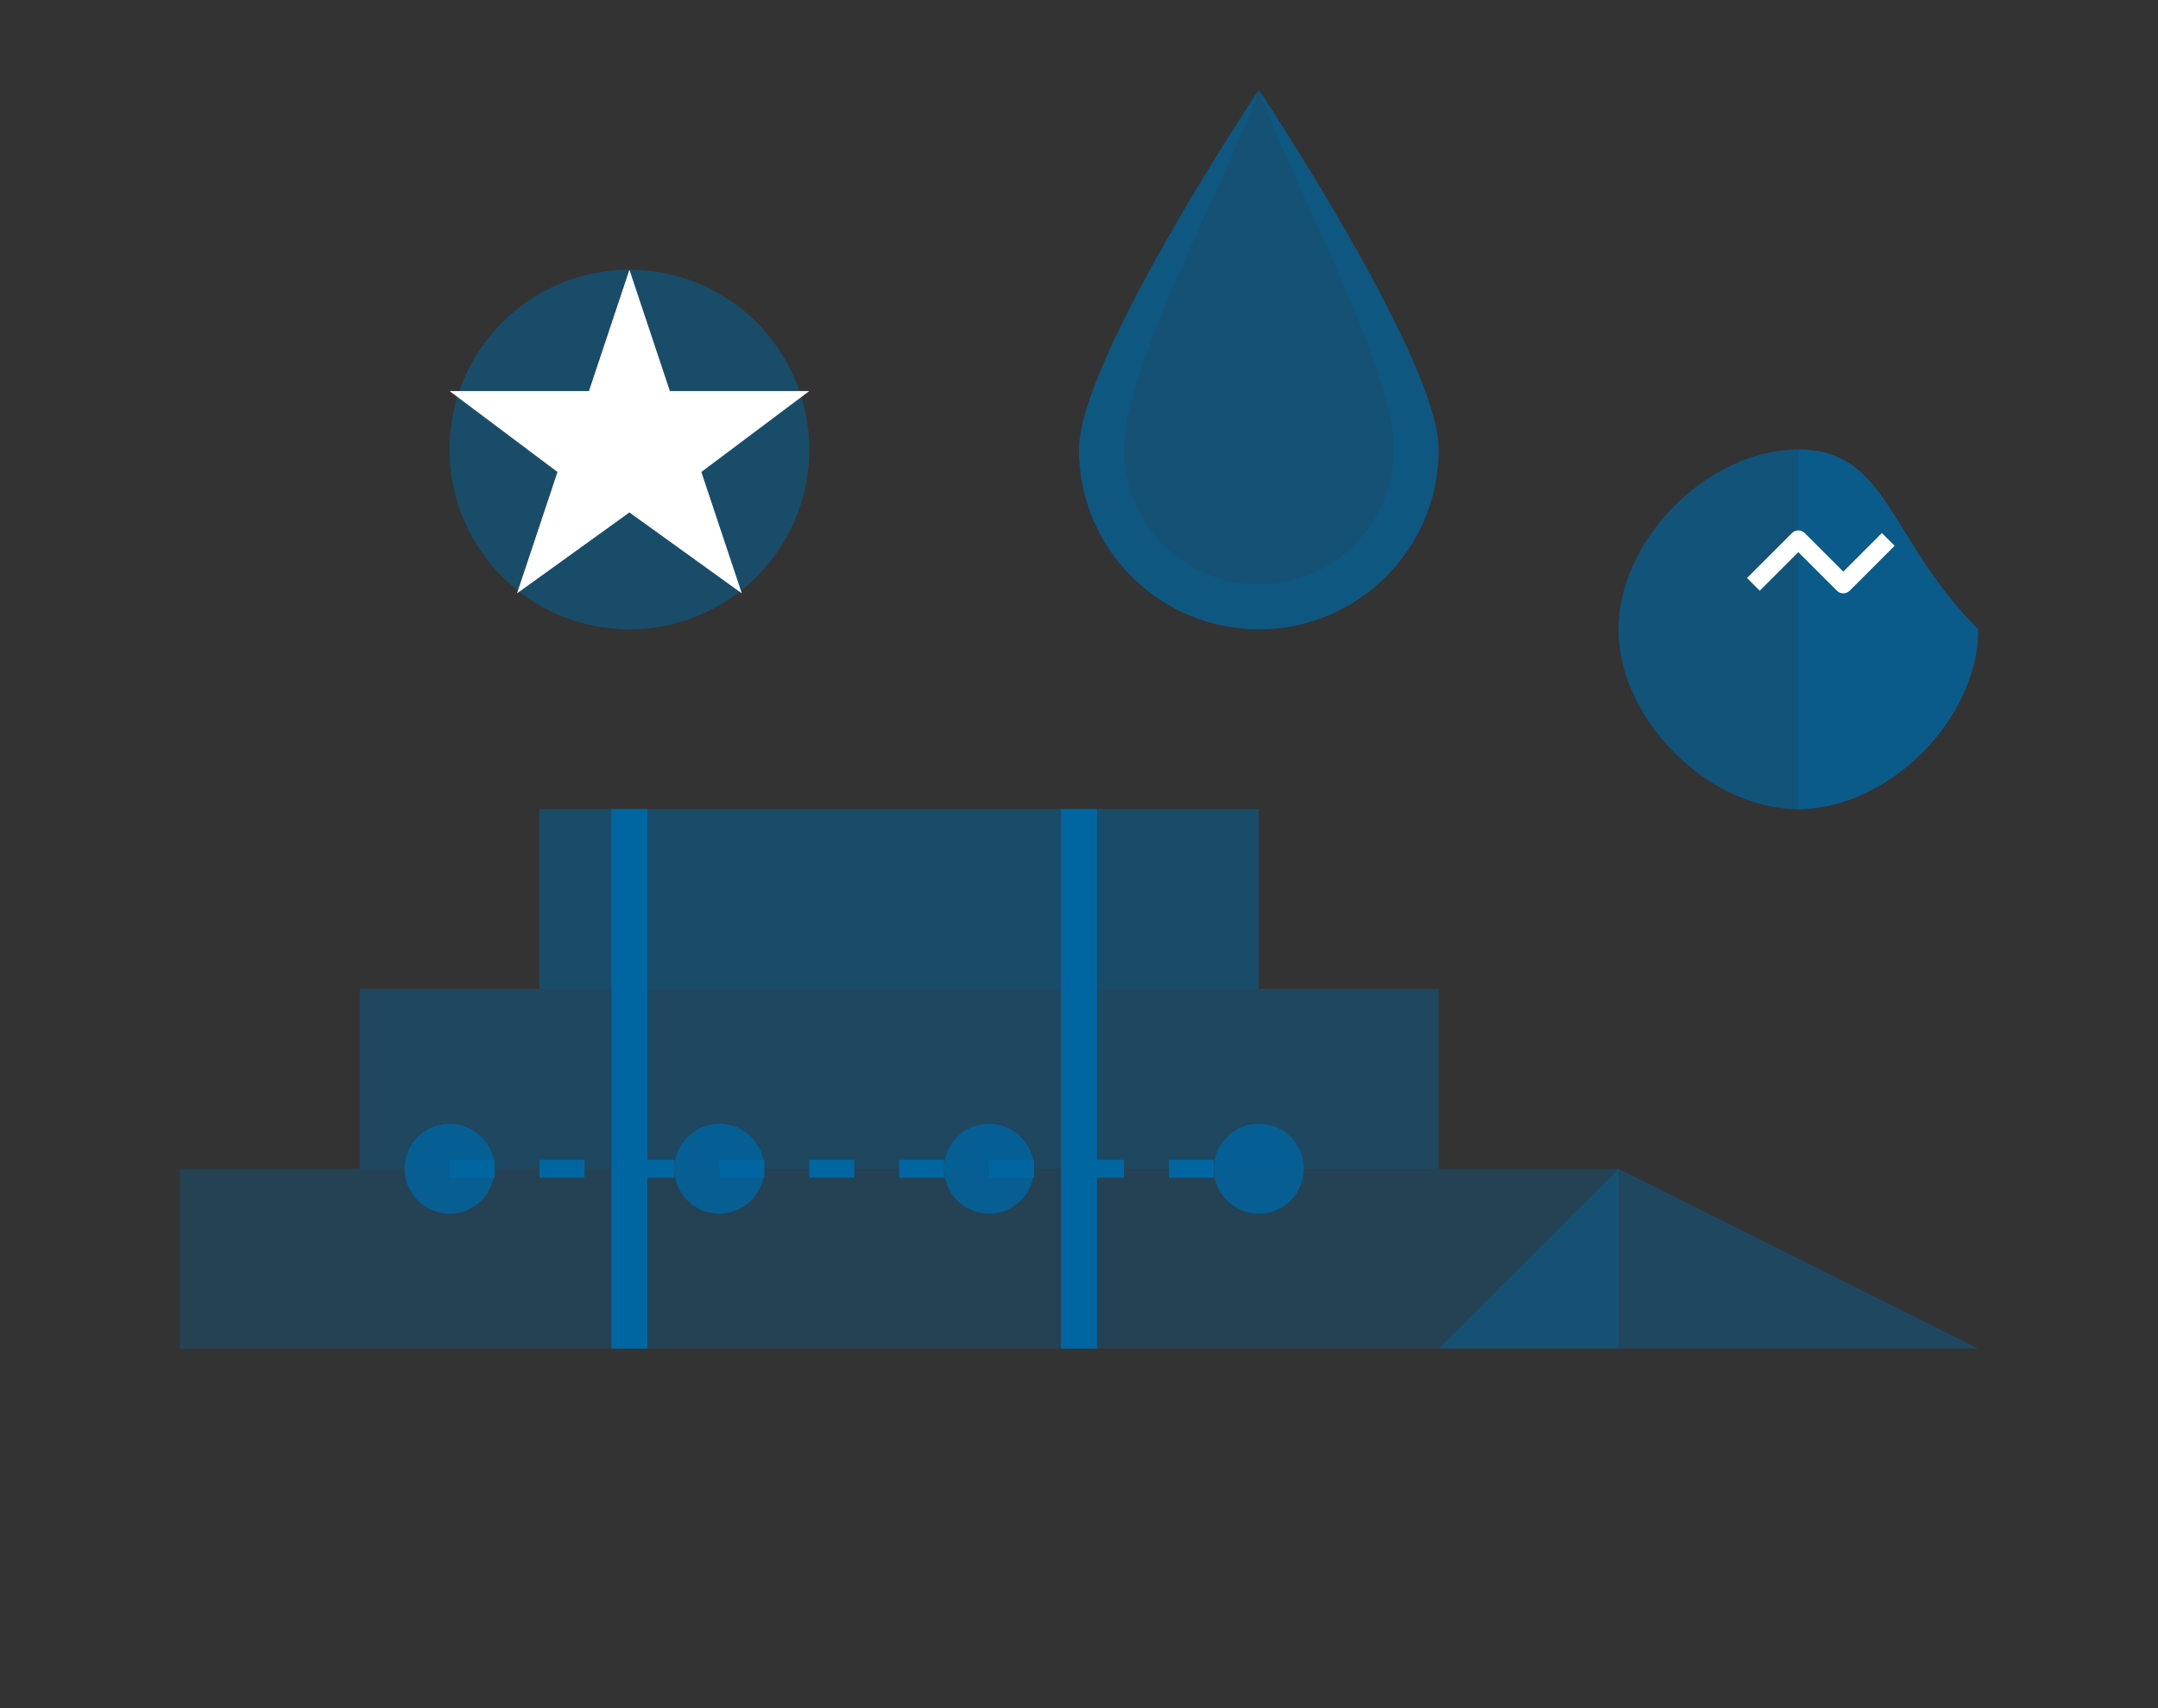 <svg viewBox="0 0 240 190" xmlns="http://www.w3.org/2000/svg" fill-rule="evenodd" clip-rule="evenodd" stroke-linejoin="round" stroke-miterlimit="1.414">
  <rect x="0" y="0" width="240" height="190" fill="#333333" stroke="none"/>
  <path fill="none" d="M0 0h240v190H0z"/>
  <clipPath id="a"><path d="M0 0h240v190H0z"/></clipPath>
  <g clip-path="url(#a)" fill="#0066A1">
    <!-- Ship silhouette -->
    <path d="M20 130h160v20H20z" fill-opacity=".3"/>
    <path d="M40 110h120v20H40z" fill-opacity=".4"/>
    <path d="M60 90h80v20H60z" fill-opacity=".5"/>
    <path d="M70 90v60" stroke="#0066A1" stroke-width="4" fill="none"/>
    <path d="M120 90v60" stroke="#0066A1" stroke-width="4" fill="none"/>
    <path d="M180 130l40 20H160z" fill-opacity=".4"/>
    
    <!-- Fuel drop and elements -->
    <path d="M160 50c0 11.046-8.954 20-20 20s-20-8.954-20-20c0-10 20-40 20-40s20 30 20 40z" fill-opacity=".6"/>
    <path d="M140 70c-11.046 0-20-8.954-20-20 0-10 20-40 20-40s20 30 20 40c0 11.046-8.954 20-20 20zm0-60c-3.779 10.667-15 30.667-15 40 0 8.284 6.716 15 15 15s15-6.716 15-15c0-9.333-11.221-29.333-15-40z" fill-opacity=".3"/>
    
    <!-- Quality badge -->
    <circle cx="70" cy="50" r="20" fill-opacity=".5"/>
    <path d="M70 30l4.5 13.5H90l-12 9 4.5 13.5-12.5-9-12.5 9 4.5-13.5-12-9h15.5z" fill="#FFFFFF"/>
    
    <!-- Environmental leaf -->
    <path d="M200 50c-10 0-20 10-20 20s10 20 20 20c10 0 20-10 20-20-10-10-10-20-20-20z" fill-opacity=".5"/>
    <path d="M200 50c-10 0-20 10-20 20s10 20 20 20V50z" fill-opacity=".3"/>
    <path d="M200 50v40c10 0 20-10 20-20-10-10-10-20-20-20z" fill-opacity=".6"/>
    <path d="M195 65l5-5 5 5 5-5" stroke="#FFFFFF" stroke-width="2" fill="none"/>
    
    <!-- Supply chain - connecting dots -->
    <circle cx="50" cy="130" r="5" fill-opacity=".8"/>
    <circle cx="80" cy="130" r="5" fill-opacity=".8"/>
    <circle cx="110" cy="130" r="5" fill-opacity=".8"/>
    <circle cx="140" cy="130" r="5" fill-opacity=".8"/>
    <path d="M50 130h90" stroke="#0066A1" stroke-width="2" stroke-dasharray="5,5" fill="none"/>
  </g>
</svg> 